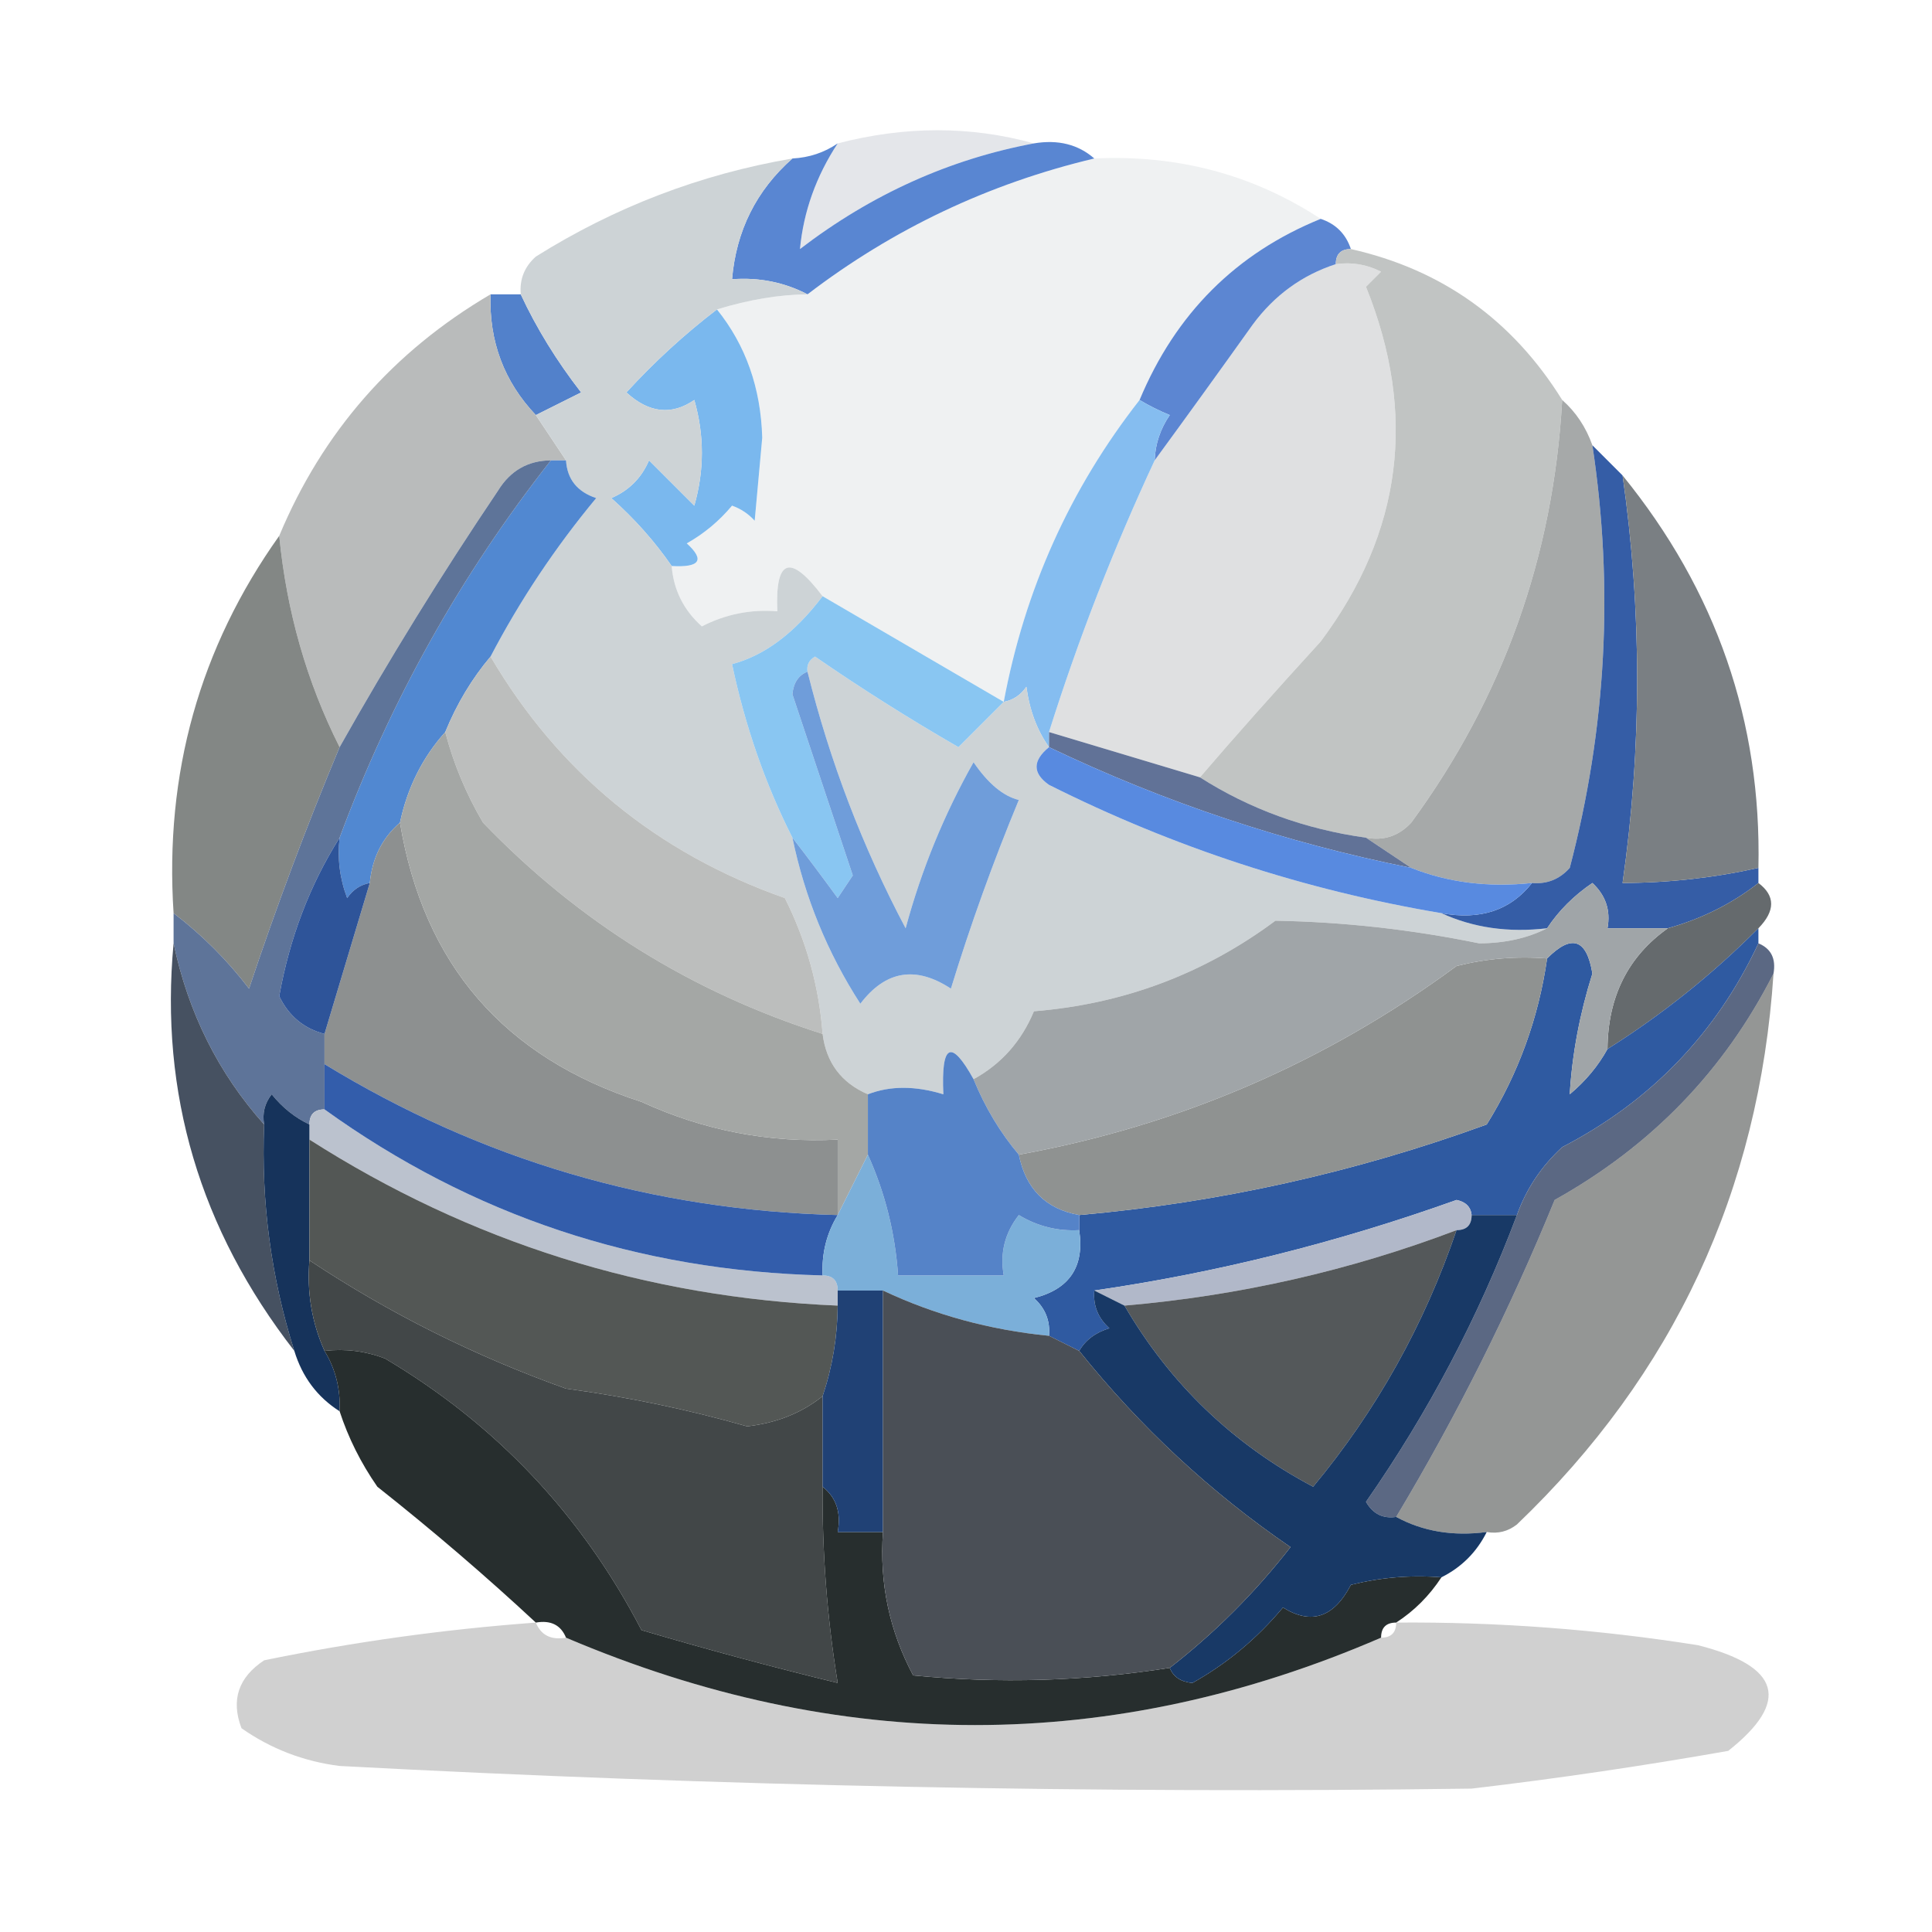 <?xml version="1.0" encoding="UTF-8"?>
<!DOCTYPE svg PUBLIC "-//W3C//DTD SVG 1.1//EN" "http://www.w3.org/Graphics/SVG/1.1/DTD/svg11.dtd">
<svg xmlns="http://www.w3.org/2000/svg" version="1.1" width="128px" height="128px" style="shape-rendering:geometricPrecision; text-rendering:geometricPrecision; image-rendering:optimizeQuality; fill-rule:evenodd; clip-rule:evenodd" xmlns:xlink="http://www.w3.org/1999/xlink">
<g><path style="opacity:0.869" fill="#e0e2e7" d="M 68.5,9.5 C 62.887,10.551 57.72,12.885 53,16.5C 53.237,14.011 54.071,11.678 55.5,9.5C 59.98,8.338 64.313,8.338 68.5,9.5 Z"/></g>
<g><path style="opacity:1" fill="#eff1f2" d="M 72.5,10.5 C 78.026,10.236 83.026,11.57 87.5,14.5C 81.887,16.779 77.887,20.779 75.5,26.5C 70.894,32.383 67.894,39.049 66.5,46.5C 62.5,44.167 58.5,41.833 54.5,39.5C 52.351,36.666 51.351,36.999 51.5,40.5C 49.738,40.357 48.071,40.691 46.5,41.5C 45.295,40.423 44.628,39.09 44.5,37.5C 46.379,37.607 46.712,37.107 45.5,36C 46.646,35.355 47.646,34.522 48.5,33.5C 49.086,33.709 49.586,34.043 50,34.5C 50.167,32.667 50.333,30.833 50.5,29C 50.407,25.702 49.407,22.869 47.5,20.5C 49.627,19.851 51.627,19.517 53.5,19.5C 59.176,15.162 65.51,12.162 72.5,10.5 Z"/></g>
<g><path style="opacity:1" fill="#5986d2" d="M 55.5,9.5 C 54.071,11.678 53.237,14.011 53,16.5C 57.72,12.885 62.887,10.551 68.5,9.5C 70.099,9.232 71.432,9.566 72.5,10.5C 65.51,12.162 59.176,15.162 53.5,19.5C 51.958,18.699 50.291,18.366 48.5,18.5C 48.776,15.281 50.109,12.615 52.5,10.5C 53.609,10.443 54.609,10.11 55.5,9.5 Z"/></g>
<g><path style="opacity:1" fill="#dfe0e1" d="M 88.5,17.5 C 89.552,17.351 90.552,17.517 91.5,18C 91.167,18.333 90.833,18.667 90.5,19C 93.901,27.434 92.901,35.268 87.5,42.5C 84.428,45.86 81.761,48.86 79.5,51.5C 76.167,50.5 72.833,49.5 69.5,48.5C 71.438,42.354 73.771,36.354 76.5,30.5C 78.645,27.567 80.812,24.567 83,21.5C 84.432,19.561 86.265,18.228 88.5,17.5 Z"/></g>
<g><path style="opacity:1" fill="#5c86d2" d="M 87.5,14.5 C 88.5,14.833 89.167,15.5 89.5,16.5C 88.833,16.5 88.5,16.833 88.5,17.5C 86.265,18.228 84.432,19.561 83,21.5C 80.812,24.567 78.645,27.567 76.5,30.5C 76.539,29.417 76.873,28.417 77.5,27.5C 76.8,27.213 76.133,26.88 75.5,26.5C 77.887,20.779 81.887,16.779 87.5,14.5 Z"/></g>
<g><path style="opacity:1" fill="#5281cb" d="M 32.5,19.5 C 33.167,19.5 33.833,19.5 34.5,19.5C 35.542,21.738 36.875,23.905 38.5,26C 37.473,26.513 36.473,27.013 35.5,27.5C 33.394,25.281 32.394,22.614 32.5,19.5 Z"/></g>
<g><path style="opacity:0.999" fill="#c1c4c3" d="M 88.5,17.5 C 88.5,16.833 88.833,16.5 89.5,16.5C 95.534,17.86 100.201,21.193 103.5,26.5C 102.913,36.87 99.579,46.204 93.5,54.5C 92.675,55.386 91.675,55.719 90.5,55.5C 86.463,54.935 82.797,53.601 79.5,51.5C 81.761,48.86 84.428,45.86 87.5,42.5C 92.901,35.268 93.901,27.434 90.5,19C 90.833,18.667 91.167,18.333 91.5,18C 90.552,17.517 89.552,17.351 88.5,17.5 Z"/></g>
<g><path style="opacity:1" fill="#7ab8ee" d="M 47.5,20.5 C 49.407,22.869 50.407,25.702 50.5,29C 50.333,30.833 50.167,32.667 50,34.5C 49.586,34.043 49.086,33.709 48.5,33.5C 47.646,34.522 46.646,35.355 45.5,36C 46.712,37.107 46.379,37.607 44.5,37.5C 43.375,35.871 42.041,34.371 40.5,33C 41.667,32.5 42.5,31.667 43,30.5C 44,31.5 45,32.5 46,33.5C 46.667,31.167 46.667,28.833 46,26.5C 44.493,27.535 42.993,27.368 41.5,26C 43.37,23.96 45.37,22.127 47.5,20.5 Z"/></g>
<g><path style="opacity:1" fill="#a6a9a9" d="M 103.5,26.5 C 104.401,27.291 105.068,28.291 105.5,29.5C 106.926,38.916 106.426,48.249 104,57.5C 103.329,58.252 102.496,58.586 101.5,58.5C 98.615,58.806 95.948,58.473 93.5,57.5C 92.5,56.833 91.5,56.167 90.5,55.5C 91.675,55.719 92.675,55.386 93.5,54.5C 99.579,46.204 102.913,36.87 103.5,26.5 Z"/></g>
<g><path style="opacity:1" fill="#b9bbbb" d="M 32.5,19.5 C 32.394,22.614 33.394,25.281 35.5,27.5C 36.167,28.5 36.833,29.5 37.5,30.5C 37.167,30.5 36.833,30.5 36.5,30.5C 34.983,30.511 33.816,31.177 33,32.5C 29.241,38.074 25.741,43.741 22.5,49.5C 20.324,45.184 18.991,40.518 18.5,35.5C 21.367,28.63 26.034,23.297 32.5,19.5 Z"/></g>
<g><path style="opacity:1" fill="#85bdf0" d="M 75.5,26.5 C 76.133,26.88 76.8,27.213 77.5,27.5C 76.873,28.417 76.539,29.417 76.5,30.5C 73.771,36.354 71.438,42.354 69.5,48.5C 69.5,48.833 69.5,49.167 69.5,49.5C 68.71,48.392 68.21,47.058 68,45.5C 67.617,46.056 67.117,46.389 66.5,46.5C 67.894,39.049 70.894,32.383 75.5,26.5 Z"/></g>
<g><path style="opacity:1" fill="#cdd3d6" d="M 52.5,10.5 C 50.109,12.615 48.776,15.281 48.5,18.5C 50.291,18.366 51.958,18.699 53.5,19.5C 51.627,19.517 49.627,19.851 47.5,20.5C 45.37,22.127 43.37,23.96 41.5,26C 42.993,27.368 44.493,27.535 46,26.5C 46.667,28.833 46.667,31.167 46,33.5C 45,32.5 44,31.5 43,30.5C 42.5,31.667 41.667,32.5 40.5,33C 42.041,34.371 43.375,35.871 44.5,37.5C 44.628,39.09 45.295,40.423 46.5,41.5C 48.071,40.691 49.738,40.357 51.5,40.5C 51.351,36.999 52.351,36.666 54.5,39.5C 52.656,41.934 50.656,43.434 48.5,44C 49.368,48.108 50.701,51.942 52.5,55.5C 53.315,59.446 54.815,63.113 57,66.5C 58.67,64.302 60.67,63.968 63,65.5C 64.303,61.257 65.803,57.09 67.5,53C 66.466,52.747 65.466,51.914 64.5,50.5C 62.549,53.954 61.049,57.621 60,61.5C 57.149,56.117 54.983,50.45 53.5,44.5C 53.435,44.062 53.601,43.728 54,43.5C 57.082,45.625 60.249,47.625 63.5,49.5C 64.548,48.452 65.548,47.452 66.5,46.5C 67.117,46.389 67.617,46.056 68,45.5C 68.21,47.058 68.71,48.392 69.5,49.5C 68.402,50.397 68.402,51.23 69.5,52C 77.754,56.14 86.421,58.974 95.5,60.5C 97.607,61.468 99.941,61.802 102.5,61.5C 101.207,62.158 99.707,62.492 98,62.5C 93.505,61.579 89.005,61.079 84.5,61C 79.765,64.52 74.432,66.52 68.5,67C 67.672,68.992 66.339,70.492 64.5,71.5C 63.012,68.814 62.345,69.147 62.5,72.5C 60.64,71.928 58.973,71.928 57.5,72.5C 55.738,71.738 54.738,70.404 54.5,68.5C 54.263,65.353 53.43,62.353 52,59.5C 43.511,56.504 37.011,51.17 32.5,43.5C 34.451,39.771 36.784,36.271 39.5,33C 38.244,32.583 37.577,31.75 37.5,30.5C 36.833,29.5 36.167,28.5 35.5,27.5C 36.473,27.013 37.473,26.513 38.5,26C 36.875,23.905 35.542,21.738 34.5,19.5C 34.414,18.504 34.748,17.671 35.5,17C 40.742,13.712 46.408,11.545 52.5,10.5 Z"/></g>
<g><path style="opacity:1" fill="#5188d1" d="M 36.5,30.5 C 36.833,30.5 37.167,30.5 37.5,30.5C 37.577,31.75 38.244,32.583 39.5,33C 36.784,36.271 34.451,39.771 32.5,43.5C 31.263,44.965 30.263,46.632 29.5,48.5C 27.992,50.181 26.992,52.181 26.5,54.5C 25.326,55.514 24.66,56.847 24.5,58.5C 23.883,58.611 23.383,58.944 23,59.5C 22.51,58.207 22.343,56.873 22.5,55.5C 25.888,46.386 30.554,38.052 36.5,30.5 Z"/></g>
<g><path style="opacity:1" fill="#355da6" d="M 105.5,29.5 C 106.167,30.167 106.833,30.833 107.5,31.5C 108.786,40.497 108.786,49.497 107.5,58.5C 110.545,58.492 113.545,58.159 116.5,57.5C 116.5,57.833 116.5,58.167 116.5,58.5C 114.75,59.87 112.75,60.87 110.5,61.5C 109.167,61.5 107.833,61.5 106.5,61.5C 106.719,60.325 106.386,59.325 105.5,58.5C 104.265,59.34 103.265,60.34 102.5,61.5C 99.941,61.802 97.607,61.468 95.5,60.5C 98.082,60.975 100.082,60.308 101.5,58.5C 102.496,58.586 103.329,58.252 104,57.5C 106.426,48.249 106.926,38.916 105.5,29.5 Z"/></g>
<g><path style="opacity:1" fill="#838785" d="M 18.5,35.5 C 18.991,40.518 20.324,45.184 22.5,49.5C 20.309,54.738 18.309,60.071 16.5,65.5C 15.055,63.606 13.388,61.94 11.5,60.5C 10.894,51.248 13.227,42.914 18.5,35.5 Z"/></g>
<g><path style="opacity:1" fill="#89c6f2" d="M 54.5,39.5 C 58.5,41.833 62.5,44.167 66.5,46.5C 65.548,47.452 64.548,48.452 63.5,49.5C 60.249,47.625 57.082,45.625 54,43.5C 53.601,43.728 53.435,44.062 53.5,44.5C 52.903,44.735 52.57,45.235 52.5,46C 53.833,50 55.167,54 56.5,58C 56.167,58.5 55.833,59 55.5,59.5C 54.479,58.099 53.479,56.765 52.5,55.5C 50.701,51.942 49.368,48.108 48.5,44C 50.656,43.434 52.656,41.934 54.5,39.5 Z"/></g>
<g><path style="opacity:1" fill="#7a7f83" d="M 107.5,31.5 C 113.712,39.138 116.712,47.804 116.5,57.5C 113.545,58.159 110.545,58.492 107.5,58.5C 108.786,49.497 108.786,40.497 107.5,31.5 Z"/></g>
<g><path style="opacity:1" fill="#5e7499" d="M 36.5,30.5 C 30.554,38.052 25.888,46.386 22.5,55.5C 20.522,58.645 19.189,62.145 18.5,66C 19.13,67.31 20.13,68.144 21.5,68.5C 21.5,69.167 21.5,69.833 21.5,70.5C 21.5,71.5 21.5,72.5 21.5,73.5C 20.833,73.5 20.5,73.833 20.5,74.5C 19.542,74.047 18.708,73.38 18,72.5C 17.536,73.094 17.369,73.761 17.5,74.5C 14.476,71.118 12.476,67.118 11.5,62.5C 11.5,61.833 11.5,61.167 11.5,60.5C 13.388,61.94 15.055,63.606 16.5,65.5C 18.309,60.071 20.309,54.738 22.5,49.5C 25.741,43.741 29.241,38.074 33,32.5C 33.816,31.177 34.983,30.511 36.5,30.5 Z"/></g>
<g><path style="opacity:1" fill="#617297" d="M 69.5,49.5 C 69.5,49.167 69.5,48.833 69.5,48.5C 72.833,49.5 76.167,50.5 79.5,51.5C 82.797,53.601 86.463,54.935 90.5,55.5C 91.5,56.167 92.5,56.833 93.5,57.5C 85.155,55.83 77.155,53.163 69.5,49.5 Z"/></g>
<g><path style="opacity:1" fill="#bcbebd" d="M 32.5,43.5 C 37.011,51.17 43.511,56.504 52,59.5C 53.43,62.353 54.263,65.353 54.5,68.5C 45.835,65.748 38.335,61.082 32,54.5C 30.878,52.593 30.045,50.593 29.5,48.5C 30.263,46.632 31.263,44.965 32.5,43.5 Z"/></g>
<g><path style="opacity:1" fill="#588ae0" d="M 69.5,49.5 C 77.155,53.163 85.155,55.83 93.5,57.5C 95.948,58.473 98.615,58.806 101.5,58.5C 100.082,60.308 98.082,60.975 95.5,60.5C 86.421,58.974 77.754,56.14 69.5,52C 68.402,51.23 68.402,50.397 69.5,49.5 Z"/></g>
<g><path style="opacity:1" fill="#8d9090" d="M 26.5,54.5 C 28.061,63.897 33.394,70.063 42.5,73C 46.632,74.9 50.965,75.733 55.5,75.5C 55.5,77.167 55.5,78.833 55.5,80.5C 43.23,80.186 31.897,76.853 21.5,70.5C 21.5,69.833 21.5,69.167 21.5,68.5C 22.5,65.167 23.5,61.833 24.5,58.5C 24.66,56.847 25.326,55.514 26.5,54.5 Z"/></g>
<g><path style="opacity:1" fill="#2e5499" d="M 22.5,55.5 C 22.343,56.873 22.51,58.207 23,59.5C 23.383,58.944 23.883,58.611 24.5,58.5C 23.5,61.833 22.5,65.167 21.5,68.5C 20.13,68.144 19.13,67.31 18.5,66C 19.189,62.145 20.522,58.645 22.5,55.5 Z"/></g>
<g><path style="opacity:1" fill="#6f9dda" d="M 53.5,44.5 C 54.983,50.45 57.149,56.117 60,61.5C 61.049,57.621 62.549,53.954 64.5,50.5C 65.466,51.914 66.466,52.747 67.5,53C 65.803,57.09 64.303,61.257 63,65.5C 60.67,63.968 58.67,64.302 57,66.5C 54.815,63.113 53.315,59.446 52.5,55.5C 53.479,56.765 54.479,58.099 55.5,59.5C 55.833,59 56.167,58.5 56.5,58C 55.167,54 53.833,50 52.5,46C 52.57,45.235 52.903,44.735 53.5,44.5 Z"/></g>
<g><path style="opacity:1" fill="#656a6d" d="M 116.5,58.5 C 117.625,59.348 117.625,60.348 116.5,61.5C 113.436,64.57 110.103,67.237 106.5,69.5C 106.526,66.038 107.859,63.371 110.5,61.5C 112.75,60.87 114.75,59.87 116.5,58.5 Z"/></g>
<g><path style="opacity:1" fill="#2f5aa1" d="M 116.5,61.5 C 116.5,61.833 116.5,62.167 116.5,62.5C 113.716,68.451 109.383,72.951 103.5,76C 102.117,77.271 101.117,78.771 100.5,80.5C 99.5,80.5 98.5,80.5 97.5,80.5C 97.44,79.957 97.107,79.624 96.5,79.5C 88.578,82.333 80.578,84.333 72.5,85.5C 72.414,86.496 72.748,87.329 73.5,88C 72.584,88.278 71.918,88.778 71.5,89.5C 70.833,89.167 70.167,88.833 69.5,88.5C 69.586,87.504 69.252,86.671 68.5,86C 70.863,85.412 71.863,83.912 71.5,81.5C 71.5,81.167 71.5,80.833 71.5,80.5C 80.775,79.677 89.775,77.677 98.5,74.5C 100.595,71.13 101.928,67.463 102.5,63.5C 104.124,61.863 105.124,62.197 105.5,64.5C 104.655,67.193 104.155,69.859 104,72.5C 105.045,71.627 105.878,70.627 106.5,69.5C 110.103,67.237 113.436,64.57 116.5,61.5 Z"/></g>
<g><path style="opacity:1" fill="#5b6883" d="M 116.5,62.5 C 117.338,62.842 117.672,63.508 117.5,64.5C 114.243,70.925 109.41,75.925 103,79.5C 100.014,86.805 96.514,93.805 92.5,100.5C 91.624,100.631 90.957,100.298 90.5,99.5C 94.626,93.582 97.959,87.249 100.5,80.5C 101.117,78.771 102.117,77.271 103.5,76C 109.383,72.951 113.716,68.451 116.5,62.5 Z"/></g>
<g><path style="opacity:1" fill="#a4a7a5" d="M 29.5,48.5 C 30.045,50.593 30.878,52.593 32,54.5C 38.335,61.082 45.835,65.748 54.5,68.5C 54.738,70.404 55.738,71.738 57.5,72.5C 57.5,73.833 57.5,75.167 57.5,76.5C 56.833,77.833 56.167,79.167 55.5,80.5C 55.5,78.833 55.5,77.167 55.5,75.5C 50.965,75.733 46.632,74.9 42.5,73C 33.394,70.063 28.061,63.897 26.5,54.5C 26.992,52.181 27.992,50.181 29.5,48.5 Z"/></g>
<g><path style="opacity:1" fill="#8f9291" d="M 102.5,63.5 C 101.928,67.463 100.595,71.13 98.5,74.5C 89.775,77.677 80.775,79.677 71.5,80.5C 69.29,80.106 67.957,78.773 67.5,76.5C 78.147,74.564 87.814,70.397 96.5,64C 98.473,63.505 100.473,63.338 102.5,63.5 Z"/></g>
<g><path style="opacity:1" fill="#a0a5a8" d="M 110.5,61.5 C 107.859,63.371 106.526,66.038 106.5,69.5C 105.878,70.627 105.045,71.627 104,72.5C 104.155,69.859 104.655,67.193 105.5,64.5C 105.124,62.197 104.124,61.863 102.5,63.5C 100.473,63.338 98.473,63.505 96.5,64C 87.814,70.397 78.147,74.564 67.5,76.5C 66.263,75.035 65.263,73.368 64.5,71.5C 66.339,70.492 67.672,68.992 68.5,67C 74.432,66.52 79.765,64.52 84.5,61C 89.005,61.079 93.505,61.579 98,62.5C 99.707,62.492 101.207,62.158 102.5,61.5C 103.265,60.34 104.265,59.34 105.5,58.5C 106.386,59.325 106.719,60.325 106.5,61.5C 107.833,61.5 109.167,61.5 110.5,61.5 Z"/></g>
<g><path style="opacity:1" fill="#465161" d="M 11.5,62.5 C 12.476,67.118 14.476,71.118 17.5,74.5C 17.293,79.636 17.959,84.636 19.5,89.5C 13.24,81.442 10.574,72.442 11.5,62.5 Z"/></g>
<g><path style="opacity:1" fill="#bbc2ce" d="M 21.5,73.5 C 31.265,80.533 42.265,84.199 54.5,84.5C 55.167,84.5 55.5,84.833 55.5,85.5C 55.5,85.833 55.5,86.167 55.5,86.5C 42.813,85.966 31.146,82.299 20.5,75.5C 20.5,75.167 20.5,74.833 20.5,74.5C 20.5,73.833 20.833,73.5 21.5,73.5 Z"/></g>
<g><path style="opacity:1" fill="#335dab" d="M 21.5,70.5 C 31.897,76.853 43.23,80.186 55.5,80.5C 54.766,81.708 54.433,83.041 54.5,84.5C 42.265,84.199 31.265,80.533 21.5,73.5C 21.5,72.5 21.5,71.5 21.5,70.5 Z"/></g>
<g><path style="opacity:1" fill="#16335b" d="M 20.5,74.5 C 20.5,74.833 20.5,75.167 20.5,75.5C 20.5,78.167 20.5,80.833 20.5,83.5C 20.325,85.621 20.659,87.621 21.5,89.5C 22.234,90.708 22.567,92.041 22.5,93.5C 21.026,92.564 20.026,91.23 19.5,89.5C 17.959,84.636 17.293,79.636 17.5,74.5C 17.369,73.761 17.536,73.094 18,72.5C 18.708,73.38 19.542,74.047 20.5,74.5 Z"/></g>
<g><path style="opacity:1" fill="#7bafd9" d="M 57.5,76.5 C 58.64,79.025 59.307,81.692 59.5,84.5C 61.833,84.5 64.167,84.5 66.5,84.5C 66.238,83.022 66.571,81.689 67.5,80.5C 68.736,81.246 70.07,81.579 71.5,81.5C 71.863,83.912 70.863,85.412 68.5,86C 69.252,86.671 69.586,87.504 69.5,88.5C 65.586,88.115 61.919,87.115 58.5,85.5C 57.5,85.5 56.5,85.5 55.5,85.5C 55.5,84.833 55.167,84.5 54.5,84.5C 54.433,83.041 54.766,81.708 55.5,80.5C 56.167,79.167 56.833,77.833 57.5,76.5 Z"/></g>
<g><path style="opacity:1" fill="#5583c8" d="M 64.5,71.5 C 65.263,73.368 66.263,75.035 67.5,76.5C 67.957,78.773 69.29,80.106 71.5,80.5C 71.5,80.833 71.5,81.167 71.5,81.5C 70.07,81.579 68.736,81.246 67.5,80.5C 66.571,81.689 66.238,83.022 66.5,84.5C 64.167,84.5 61.833,84.5 59.5,84.5C 59.307,81.692 58.64,79.025 57.5,76.5C 57.5,75.167 57.5,73.833 57.5,72.5C 58.973,71.928 60.64,71.928 62.5,72.5C 62.345,69.147 63.012,68.814 64.5,71.5 Z"/></g>
<g><path style="opacity:0.545" fill="#3b3f3d" d="M 117.5,64.5 C 116.554,78.891 110.887,91.058 100.5,101C 99.906,101.464 99.239,101.631 98.5,101.5C 96.265,101.795 94.265,101.461 92.5,100.5C 96.514,93.805 100.014,86.805 103,79.5C 109.41,75.925 114.243,70.925 117.5,64.5 Z"/></g>
<g><path style="opacity:1" fill="#b1b8c9" d="M 97.5,80.5 C 97.5,81.167 97.167,81.5 96.5,81.5C 89.44,84.18 82.107,85.846 74.5,86.5C 73.833,86.167 73.167,85.833 72.5,85.5C 80.578,84.333 88.578,82.333 96.5,79.5C 97.107,79.624 97.44,79.957 97.5,80.5 Z"/></g>
<g><path style="opacity:1" fill="#535755" d="M 20.5,75.5 C 31.146,82.299 42.813,85.966 55.5,86.5C 55.483,88.565 55.15,90.565 54.5,92.5C 53.121,93.609 51.455,94.275 49.5,94.5C 45.585,93.383 41.585,92.55 37.5,92C 31.441,89.835 25.774,87.002 20.5,83.5C 20.5,80.833 20.5,78.167 20.5,75.5 Z"/></g>
<g><path style="opacity:1" fill="#424748" d="M 20.5,83.5 C 25.774,87.002 31.441,89.835 37.5,92C 41.585,92.55 45.585,93.383 49.5,94.5C 51.455,94.275 53.121,93.609 54.5,92.5C 54.5,94.5 54.5,96.5 54.5,98.5C 54.467,102.869 54.8,107.202 55.5,111.5C 51.157,110.442 46.823,109.276 42.5,108C 38.541,100.375 32.874,94.375 25.5,90C 24.207,89.51 22.873,89.343 21.5,89.5C 20.659,87.621 20.325,85.621 20.5,83.5 Z"/></g>
<g><path style="opacity:1" fill="#54585a" d="M 96.5,81.5 C 94.359,87.787 91.192,93.453 87,98.5C 81.683,95.683 77.517,91.683 74.5,86.5C 82.107,85.846 89.44,84.18 96.5,81.5 Z"/></g>
<g><path style="opacity:1" fill="#272e2e" d="M 21.5,89.5 C 22.873,89.343 24.207,89.51 25.5,90C 32.874,94.375 38.541,100.375 42.5,108C 46.823,109.276 51.157,110.442 55.5,111.5C 54.8,107.202 54.467,102.869 54.5,98.5C 55.404,99.209 55.737,100.209 55.5,101.5C 56.5,101.5 57.5,101.5 58.5,101.5C 58.257,104.883 58.924,108.049 60.5,111C 66.188,111.554 71.855,111.387 77.5,110.5C 77.735,111.097 78.235,111.43 79,111.5C 81.281,110.224 83.281,108.557 85,106.5C 86.871,107.668 88.371,107.168 89.5,105C 91.473,104.505 93.473,104.338 95.5,104.5C 94.694,105.728 93.694,106.728 92.5,107.5C 91.833,107.5 91.5,107.833 91.5,108.5C 73.636,116.221 55.636,116.221 37.5,108.5C 37.158,107.662 36.492,107.328 35.5,107.5C 32.165,104.399 28.665,101.399 25,98.5C 23.905,96.922 23.072,95.255 22.5,93.5C 22.567,92.041 22.234,90.708 21.5,89.5 Z"/></g>
<g><path style="opacity:1" fill="#204175" d="M 55.5,85.5 C 56.5,85.5 57.5,85.5 58.5,85.5C 58.5,90.833 58.5,96.167 58.5,101.5C 57.5,101.5 56.5,101.5 55.5,101.5C 55.737,100.209 55.404,99.209 54.5,98.5C 54.5,96.5 54.5,94.5 54.5,92.5C 55.15,90.565 55.483,88.565 55.5,86.5C 55.5,86.167 55.5,85.833 55.5,85.5 Z"/></g>
<g><path style="opacity:1" fill="#183966" d="M 97.5,80.5 C 98.5,80.5 99.5,80.5 100.5,80.5C 97.959,87.249 94.626,93.582 90.5,99.5C 90.957,100.298 91.624,100.631 92.5,100.5C 94.265,101.461 96.265,101.795 98.5,101.5C 97.833,102.833 96.833,103.833 95.5,104.5C 93.473,104.338 91.473,104.505 89.5,105C 88.371,107.168 86.871,107.668 85,106.5C 83.281,108.557 81.281,110.224 79,111.5C 78.235,111.43 77.735,111.097 77.5,110.5C 80.479,108.188 83.146,105.521 85.5,102.5C 80.212,98.88 75.545,94.546 71.5,89.5C 71.918,88.778 72.584,88.278 73.5,88C 72.748,87.329 72.414,86.496 72.5,85.5C 73.167,85.833 73.833,86.167 74.5,86.5C 77.517,91.683 81.683,95.683 87,98.5C 91.192,93.453 94.359,87.787 96.5,81.5C 97.167,81.5 97.5,81.167 97.5,80.5 Z"/></g>
<g><path style="opacity:1" fill="#4a4f56" d="M 58.5,85.5 C 61.919,87.115 65.586,88.115 69.5,88.5C 70.167,88.833 70.833,89.167 71.5,89.5C 75.545,94.546 80.212,98.88 85.5,102.5C 83.146,105.521 80.479,108.188 77.5,110.5C 71.855,111.387 66.188,111.554 60.5,111C 58.924,108.049 58.257,104.883 58.5,101.5C 58.5,96.167 58.5,90.833 58.5,85.5 Z"/></g>
<g><path style="opacity:0.186" fill="#000000" d="M 35.5,107.5 C 35.842,108.338 36.508,108.672 37.5,108.5C 55.636,116.221 73.636,116.221 91.5,108.5C 92.167,108.5 92.5,108.167 92.5,107.5C 99.206,107.448 105.872,107.948 112.5,109C 117.973,110.388 118.64,112.722 114.5,116C 108.844,116.998 103.177,117.832 97.5,118.5C 72.659,118.839 47.659,118.339 22.5,117C 20.112,116.697 17.945,115.863 16,114.5C 15.289,112.633 15.789,111.133 17.5,110C 23.438,108.778 29.438,107.945 35.5,107.5 Z"/></g>
</svg>

